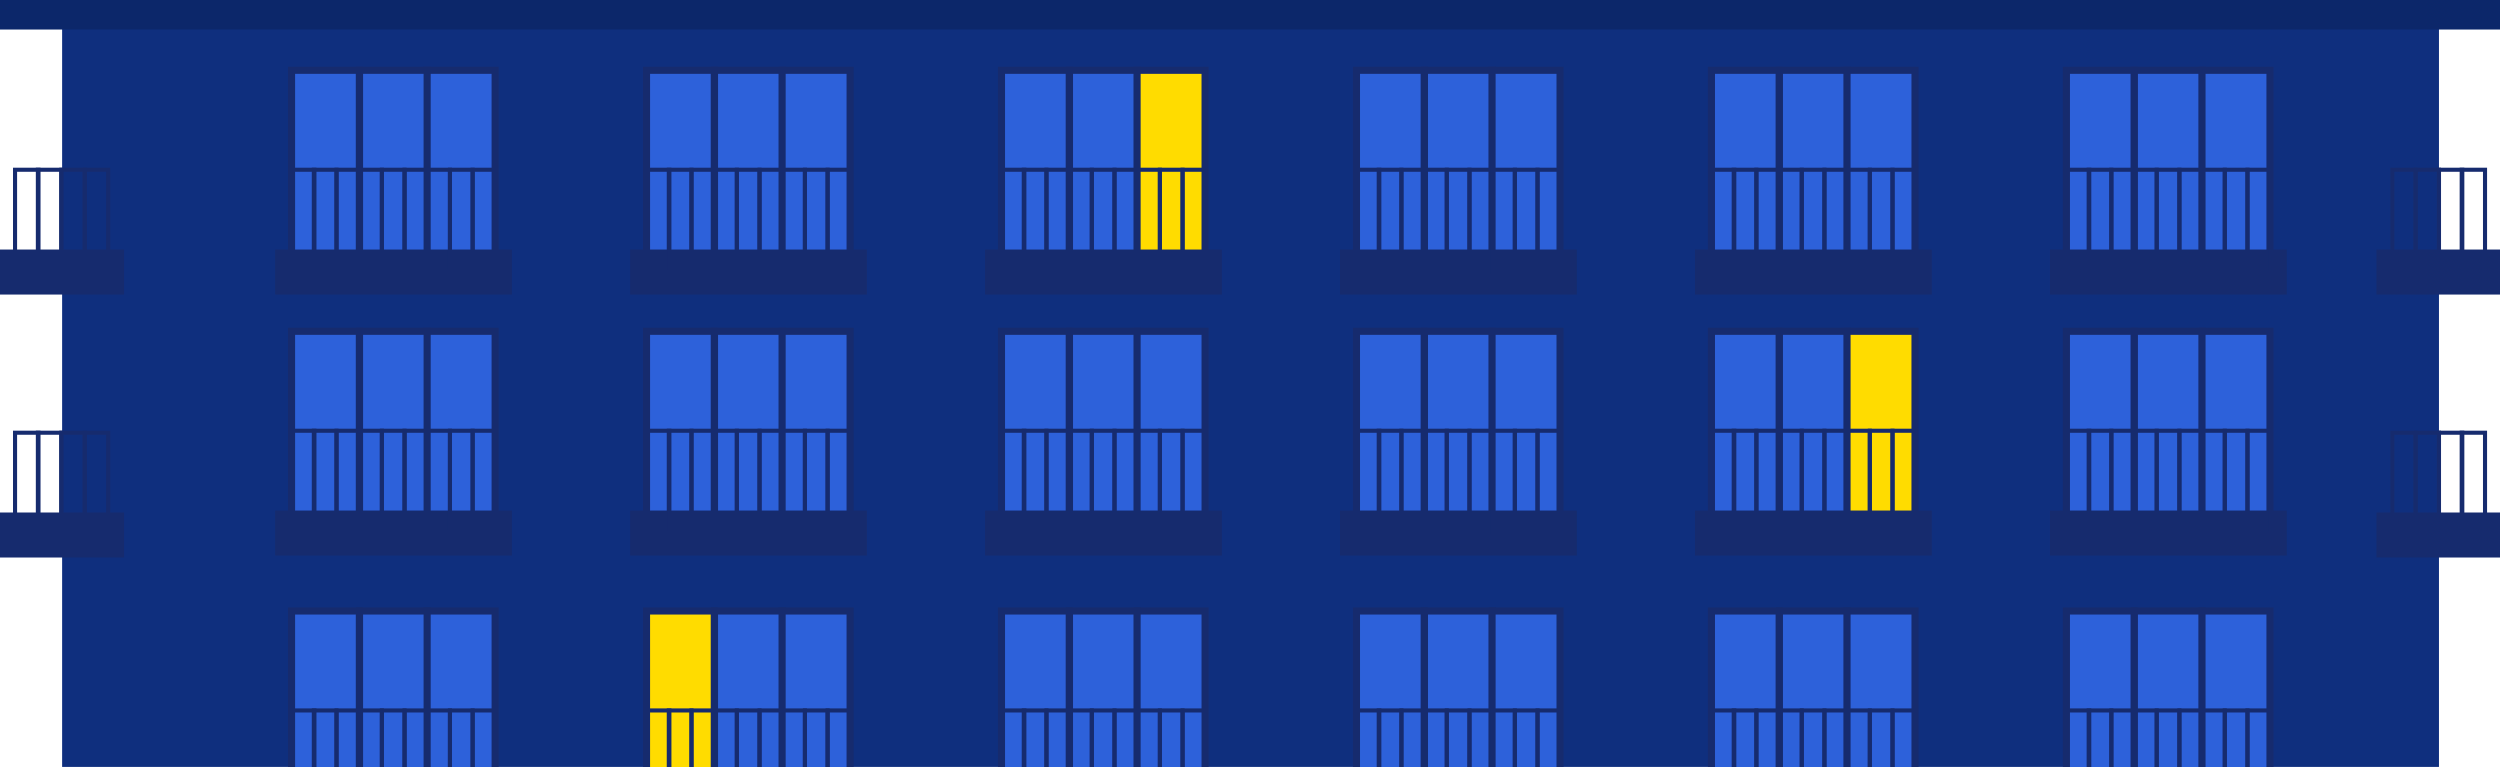 <svg width="981" height="301" viewBox="0 0 981 301" fill="none" xmlns="http://www.w3.org/2000/svg">
<g clip-path="url(#clip0_32_72)">
<rect x="24.378" y="6.375" width="932.67" height="294.564" fill="#0F2F7E"/>
<rect y="-4.164" width="986.49" height="15.753" fill="#0C276A"/>
<rect y="98.722" width="47.893" height="16.056" fill="#162B6E" stroke="#162B6E" stroke-width="1.606"/>
<rect x="14.862" y="66.609" width="9.196" height="40.14" stroke="#162B6E" stroke-width="1.606"/>
<rect x="5.904" y="66.609" width="9.196" height="40.14" stroke="#162B6E" stroke-width="1.606"/>
<rect x="24.062" y="66.609" width="9.196" height="40.14" stroke="#162B6E" stroke-width="1.606"/>
<rect x="33.256" y="66.609" width="9.196" height="40.14" stroke="#162B6E" stroke-width="1.606"/>
<rect y="201.91" width="47.893" height="16.056" fill="#162B6E" stroke="#162B6E" stroke-width="1.606"/>
<rect x="14.862" y="169.798" width="9.196" height="40.14" stroke="#162B6E" stroke-width="1.606"/>
<rect x="5.904" y="169.798" width="9.196" height="40.14" stroke="#162B6E" stroke-width="1.606"/>
<rect x="24.062" y="169.798" width="9.196" height="40.14" stroke="#162B6E" stroke-width="1.606"/>
<rect x="33.256" y="169.798" width="9.196" height="40.14" stroke="#162B6E" stroke-width="1.606"/>
<rect x="114.406" y="27.584" width="26.605" height="78.051" fill="#2D61DA" stroke="#162B6E" stroke-width="2.787"/>
<rect x="141.082" y="27.584" width="26.675" height="78.051" fill="#2D61DA" stroke="#162B6E" stroke-width="2.787"/>
<rect x="167.615" y="27.584" width="26.675" height="78.051" fill="#2D61DA" stroke="#162B6E" stroke-width="2.787"/>
<rect x="108.764" y="98.722" width="91.312" height="16.056" fill="#162B6E" stroke="#162B6E" stroke-width="1.606"/>
<rect x="123.146" y="66.609" width="8.899" height="40.14" stroke="#162B6E" stroke-width="1.606"/>
<rect x="114.478" y="66.609" width="8.899" height="40.14" stroke="#162B6E" stroke-width="1.606"/>
<rect x="132.051" y="66.609" width="8.899" height="40.14" stroke="#162B6E" stroke-width="1.606"/>
<rect x="140.947" y="66.609" width="8.899" height="40.14" stroke="#162B6E" stroke-width="1.606"/>
<rect x="149.847" y="66.609" width="8.899" height="40.14" stroke="#162B6E" stroke-width="1.606"/>
<rect x="158.751" y="66.609" width="8.899" height="40.14" stroke="#162B6E" stroke-width="1.606"/>
<rect x="167.655" y="66.609" width="8.899" height="40.14" stroke="#162B6E" stroke-width="1.606"/>
<rect x="176.56" y="66.609" width="8.899" height="40.14" stroke="#162B6E" stroke-width="1.606"/>
<rect x="185.463" y="66.609" width="8.899" height="40.14" stroke="#162B6E" stroke-width="1.606"/>
<rect x="114.406" y="130" width="26.605" height="78.051" fill="#2D61DA" stroke="#162B6E" stroke-width="2.787"/>
<rect x="141.082" y="130" width="26.675" height="78.051" fill="#2D61DA" stroke="#162B6E" stroke-width="2.787"/>
<rect x="167.615" y="130" width="26.675" height="78.051" fill="#2D61DA" stroke="#162B6E" stroke-width="2.787"/>
<rect x="108.764" y="201.138" width="91.312" height="16.056" fill="#162B6E" stroke="#162B6E" stroke-width="1.606"/>
<rect x="123.146" y="169.025" width="8.899" height="40.14" stroke="#162B6E" stroke-width="1.606"/>
<rect x="114.478" y="169.025" width="8.899" height="40.14" stroke="#162B6E" stroke-width="1.606"/>
<rect x="132.051" y="169.025" width="8.899" height="40.14" stroke="#162B6E" stroke-width="1.606"/>
<rect x="140.947" y="169.025" width="8.899" height="40.14" stroke="#162B6E" stroke-width="1.606"/>
<rect x="149.847" y="169.025" width="8.899" height="40.14" stroke="#162B6E" stroke-width="1.606"/>
<rect x="158.751" y="169.025" width="8.899" height="40.14" stroke="#162B6E" stroke-width="1.606"/>
<rect x="167.655" y="169.025" width="8.899" height="40.14" stroke="#162B6E" stroke-width="1.606"/>
<rect x="176.56" y="169.025" width="8.899" height="40.14" stroke="#162B6E" stroke-width="1.606"/>
<rect x="185.463" y="169.025" width="8.899" height="40.14" stroke="#162B6E" stroke-width="1.606"/>
<rect x="114.406" y="239.754" width="26.605" height="78.051" fill="#2D61DA" stroke="#162B6E" stroke-width="2.787"/>
<rect x="141.082" y="239.754" width="26.675" height="78.051" fill="#2D61DA" stroke="#162B6E" stroke-width="2.787"/>
<rect x="167.615" y="239.754" width="26.675" height="78.051" fill="#2D61DA" stroke="#162B6E" stroke-width="2.787"/>
<rect x="123.146" y="278.78" width="8.899" height="40.14" stroke="#162B6E" stroke-width="1.606"/>
<rect x="114.478" y="278.78" width="8.899" height="40.14" stroke="#162B6E" stroke-width="1.606"/>
<rect x="132.051" y="278.78" width="8.899" height="40.14" stroke="#162B6E" stroke-width="1.606"/>
<rect x="140.947" y="278.78" width="8.899" height="40.14" stroke="#162B6E" stroke-width="1.606"/>
<rect x="149.847" y="278.78" width="8.899" height="40.14" stroke="#162B6E" stroke-width="1.606"/>
<rect x="158.751" y="278.78" width="8.899" height="40.14" stroke="#162B6E" stroke-width="1.606"/>
<rect x="167.655" y="278.78" width="8.899" height="40.14" stroke="#162B6E" stroke-width="1.606"/>
<rect x="176.56" y="278.78" width="8.899" height="40.14" stroke="#162B6E" stroke-width="1.606"/>
<rect x="185.463" y="278.78" width="8.899" height="40.14" stroke="#162B6E" stroke-width="1.606"/>
<rect x="253.696" y="27.584" width="26.605" height="78.051" fill="#2D61DA" stroke="#162B6E" stroke-width="2.787"/>
<rect x="280.372" y="27.584" width="26.675" height="78.051" fill="#2D61DA" stroke="#162B6E" stroke-width="2.787"/>
<rect x="306.905" y="27.584" width="26.675" height="78.051" fill="#2D61DA" stroke="#162B6E" stroke-width="2.787"/>
<rect x="248.054" y="98.722" width="91.312" height="16.056" fill="#162B6E" stroke="#162B6E" stroke-width="1.606"/>
<rect x="262.437" y="66.609" width="8.899" height="40.14" stroke="#162B6E" stroke-width="1.606"/>
<rect x="253.768" y="66.609" width="8.899" height="40.14" stroke="#162B6E" stroke-width="1.606"/>
<rect x="271.341" y="66.609" width="8.899" height="40.14" stroke="#162B6E" stroke-width="1.606"/>
<rect x="280.237" y="66.609" width="8.899" height="40.14" stroke="#162B6E" stroke-width="1.606"/>
<rect x="289.137" y="66.609" width="8.899" height="40.14" stroke="#162B6E" stroke-width="1.606"/>
<rect x="298.041" y="66.609" width="8.899" height="40.14" stroke="#162B6E" stroke-width="1.606"/>
<rect x="306.945" y="66.609" width="8.899" height="40.14" stroke="#162B6E" stroke-width="1.606"/>
<rect x="315.85" y="66.609" width="8.899" height="40.14" stroke="#162B6E" stroke-width="1.606"/>
<rect x="324.753" y="66.609" width="8.899" height="40.14" stroke="#162B6E" stroke-width="1.606"/>
<rect x="253.696" y="130" width="26.605" height="78.051" fill="#2D61DA" stroke="#162B6E" stroke-width="2.787"/>
<rect x="280.372" y="130" width="26.675" height="78.051" fill="#2D61DA" stroke="#162B6E" stroke-width="2.787"/>
<rect x="306.905" y="130" width="26.675" height="78.051" fill="#2D61DA" stroke="#162B6E" stroke-width="2.787"/>
<rect x="248.054" y="201.138" width="91.312" height="16.056" fill="#162B6E" stroke="#162B6E" stroke-width="1.606"/>
<rect x="262.437" y="169.025" width="8.899" height="40.14" stroke="#162B6E" stroke-width="1.606"/>
<rect x="253.768" y="169.025" width="8.899" height="40.14" stroke="#162B6E" stroke-width="1.606"/>
<rect x="271.341" y="169.025" width="8.899" height="40.14" stroke="#162B6E" stroke-width="1.606"/>
<rect x="280.237" y="169.025" width="8.899" height="40.14" stroke="#162B6E" stroke-width="1.606"/>
<rect x="289.137" y="169.025" width="8.899" height="40.14" stroke="#162B6E" stroke-width="1.606"/>
<rect x="298.041" y="169.025" width="8.899" height="40.14" stroke="#162B6E" stroke-width="1.606"/>
<rect x="306.945" y="169.025" width="8.899" height="40.14" stroke="#162B6E" stroke-width="1.606"/>
<rect x="315.85" y="169.025" width="8.899" height="40.14" stroke="#162B6E" stroke-width="1.606"/>
<rect x="324.753" y="169.025" width="8.899" height="40.14" stroke="#162B6E" stroke-width="1.606"/>
<rect x="253.696" y="239.754" width="26.605" height="78.051" fill="#FFDC00" stroke="#162B6E" stroke-width="2.787"/>
<rect x="280.372" y="239.754" width="26.675" height="78.051" fill="#2D61DA" stroke="#162B6E" stroke-width="2.787"/>
<rect x="306.905" y="239.754" width="26.675" height="78.051" fill="#2D61DA" stroke="#162B6E" stroke-width="2.787"/>
<rect x="262.437" y="278.78" width="8.899" height="40.14" stroke="#162B6E" stroke-width="1.606"/>
<rect x="253.768" y="278.78" width="8.899" height="40.14" stroke="#162B6E" stroke-width="1.606"/>
<rect x="271.341" y="278.78" width="8.899" height="40.14" stroke="#162B6E" stroke-width="1.606"/>
<rect x="280.237" y="278.78" width="8.899" height="40.14" stroke="#162B6E" stroke-width="1.606"/>
<rect x="289.137" y="278.78" width="8.899" height="40.14" stroke="#162B6E" stroke-width="1.606"/>
<rect x="298.041" y="278.78" width="8.899" height="40.14" stroke="#162B6E" stroke-width="1.606"/>
<rect x="306.945" y="278.78" width="8.899" height="40.14" stroke="#162B6E" stroke-width="1.606"/>
<rect x="315.85" y="278.78" width="8.899" height="40.14" stroke="#162B6E" stroke-width="1.606"/>
<rect x="324.753" y="278.78" width="8.899" height="40.14" stroke="#162B6E" stroke-width="1.606"/>
<rect x="392.986" y="27.584" width="26.605" height="78.051" fill="#2D61DA" stroke="#162B6E" stroke-width="2.787"/>
<rect x="419.662" y="27.584" width="26.675" height="78.051" fill="#2D61DA" stroke="#162B6E" stroke-width="2.787"/>
<rect x="446.195" y="27.584" width="26.675" height="78.051" fill="#FFDC00" stroke="#162B6E" stroke-width="2.787"/>
<rect x="387.344" y="98.722" width="91.312" height="16.056" fill="#162B6E" stroke="#162B6E" stroke-width="1.606"/>
<rect x="401.727" y="66.609" width="8.899" height="40.14" stroke="#162B6E" stroke-width="1.606"/>
<rect x="393.058" y="66.609" width="8.899" height="40.14" stroke="#162B6E" stroke-width="1.606"/>
<rect x="410.631" y="66.609" width="8.899" height="40.14" stroke="#162B6E" stroke-width="1.606"/>
<rect x="419.527" y="66.609" width="8.899" height="40.14" stroke="#162B6E" stroke-width="1.606"/>
<rect x="428.427" y="66.609" width="8.899" height="40.14" stroke="#162B6E" stroke-width="1.606"/>
<rect x="437.331" y="66.609" width="8.899" height="40.14" stroke="#162B6E" stroke-width="1.606"/>
<rect x="446.235" y="66.609" width="8.899" height="40.14" stroke="#162B6E" stroke-width="1.606"/>
<rect x="455.14" y="66.609" width="8.899" height="40.14" stroke="#162B6E" stroke-width="1.606"/>
<rect x="464.043" y="66.609" width="8.899" height="40.14" stroke="#162B6E" stroke-width="1.606"/>
<rect x="392.986" y="130" width="26.605" height="78.051" fill="#2D61DA" stroke="#162B6E" stroke-width="2.787"/>
<rect x="419.662" y="130" width="26.675" height="78.051" fill="#2D61DA" stroke="#162B6E" stroke-width="2.787"/>
<rect x="446.195" y="130" width="26.675" height="78.051" fill="#2D61DA" stroke="#162B6E" stroke-width="2.787"/>
<rect x="387.344" y="201.138" width="91.312" height="16.056" fill="#162B6E" stroke="#162B6E" stroke-width="1.606"/>
<rect x="401.727" y="169.025" width="8.899" height="40.14" stroke="#162B6E" stroke-width="1.606"/>
<rect x="393.058" y="169.025" width="8.899" height="40.14" stroke="#162B6E" stroke-width="1.606"/>
<rect x="410.631" y="169.025" width="8.899" height="40.14" stroke="#162B6E" stroke-width="1.606"/>
<rect x="419.527" y="169.025" width="8.899" height="40.14" stroke="#162B6E" stroke-width="1.606"/>
<rect x="428.427" y="169.025" width="8.899" height="40.14" stroke="#162B6E" stroke-width="1.606"/>
<rect x="437.331" y="169.025" width="8.899" height="40.14" stroke="#162B6E" stroke-width="1.606"/>
<rect x="446.235" y="169.025" width="8.899" height="40.14" stroke="#162B6E" stroke-width="1.606"/>
<rect x="455.14" y="169.025" width="8.899" height="40.14" stroke="#162B6E" stroke-width="1.606"/>
<rect x="464.043" y="169.025" width="8.899" height="40.14" stroke="#162B6E" stroke-width="1.606"/>
<rect x="392.986" y="239.754" width="26.605" height="78.051" fill="#2D61DA" stroke="#162B6E" stroke-width="2.787"/>
<rect x="419.662" y="239.754" width="26.675" height="78.051" fill="#2D61DA" stroke="#162B6E" stroke-width="2.787"/>
<rect x="446.195" y="239.754" width="26.675" height="78.051" fill="#2D61DA" stroke="#162B6E" stroke-width="2.787"/>
<rect x="401.727" y="278.78" width="8.899" height="40.14" stroke="#162B6E" stroke-width="1.606"/>
<rect x="393.058" y="278.78" width="8.899" height="40.14" stroke="#162B6E" stroke-width="1.606"/>
<rect x="410.631" y="278.78" width="8.899" height="40.14" stroke="#162B6E" stroke-width="1.606"/>
<rect x="419.527" y="278.78" width="8.899" height="40.14" stroke="#162B6E" stroke-width="1.606"/>
<rect x="428.427" y="278.78" width="8.899" height="40.14" stroke="#162B6E" stroke-width="1.606"/>
<rect x="437.331" y="278.78" width="8.899" height="40.14" stroke="#162B6E" stroke-width="1.606"/>
<rect x="446.235" y="278.78" width="8.899" height="40.14" stroke="#162B6E" stroke-width="1.606"/>
<rect x="455.14" y="278.78" width="8.899" height="40.14" stroke="#162B6E" stroke-width="1.606"/>
<rect x="464.043" y="278.78" width="8.899" height="40.14" stroke="#162B6E" stroke-width="1.606"/>
<rect x="532.276" y="27.584" width="26.605" height="78.051" fill="#2D61DA" stroke="#162B6E" stroke-width="2.787"/>
<rect x="558.952" y="27.584" width="26.675" height="78.051" fill="#2D61DA" stroke="#162B6E" stroke-width="2.787"/>
<rect x="585.485" y="27.584" width="26.675" height="78.051" fill="#2D61DA" stroke="#162B6E" stroke-width="2.787"/>
<rect x="526.634" y="98.722" width="91.312" height="16.056" fill="#162B6E" stroke="#162B6E" stroke-width="1.606"/>
<rect x="541.017" y="66.609" width="8.899" height="40.14" stroke="#162B6E" stroke-width="1.606"/>
<rect x="532.348" y="66.609" width="8.899" height="40.14" stroke="#162B6E" stroke-width="1.606"/>
<rect x="549.921" y="66.609" width="8.899" height="40.14" stroke="#162B6E" stroke-width="1.606"/>
<rect x="558.817" y="66.609" width="8.899" height="40.14" stroke="#162B6E" stroke-width="1.606"/>
<rect x="567.717" y="66.609" width="8.899" height="40.14" stroke="#162B6E" stroke-width="1.606"/>
<rect x="576.621" y="66.609" width="8.899" height="40.14" stroke="#162B6E" stroke-width="1.606"/>
<rect x="585.525" y="66.609" width="8.899" height="40.14" stroke="#162B6E" stroke-width="1.606"/>
<rect x="594.43" y="66.609" width="8.899" height="40.14" stroke="#162B6E" stroke-width="1.606"/>
<rect x="603.333" y="66.609" width="8.899" height="40.14" stroke="#162B6E" stroke-width="1.606"/>
<rect x="532.276" y="130" width="26.605" height="78.051" fill="#2D61DA" stroke="#162B6E" stroke-width="2.787"/>
<rect x="558.952" y="130" width="26.675" height="78.051" fill="#2D61DA" stroke="#162B6E" stroke-width="2.787"/>
<rect x="585.485" y="130" width="26.675" height="78.051" fill="#2D61DA" stroke="#162B6E" stroke-width="2.787"/>
<rect x="526.634" y="201.138" width="91.312" height="16.056" fill="#162B6E" stroke="#162B6E" stroke-width="1.606"/>
<rect x="541.017" y="169.025" width="8.899" height="40.14" stroke="#162B6E" stroke-width="1.606"/>
<rect x="532.348" y="169.025" width="8.899" height="40.14" stroke="#162B6E" stroke-width="1.606"/>
<rect x="549.921" y="169.025" width="8.899" height="40.14" stroke="#162B6E" stroke-width="1.606"/>
<rect x="558.817" y="169.025" width="8.899" height="40.14" stroke="#162B6E" stroke-width="1.606"/>
<rect x="567.717" y="169.025" width="8.899" height="40.14" stroke="#162B6E" stroke-width="1.606"/>
<rect x="576.621" y="169.025" width="8.899" height="40.14" stroke="#162B6E" stroke-width="1.606"/>
<rect x="585.525" y="169.025" width="8.899" height="40.14" stroke="#162B6E" stroke-width="1.606"/>
<rect x="594.43" y="169.025" width="8.899" height="40.14" stroke="#162B6E" stroke-width="1.606"/>
<rect x="603.333" y="169.025" width="8.899" height="40.14" stroke="#162B6E" stroke-width="1.606"/>
<rect x="532.276" y="239.754" width="26.605" height="78.051" fill="#2D61DA" stroke="#162B6E" stroke-width="2.787"/>
<rect x="558.952" y="239.754" width="26.675" height="78.051" fill="#2D61DA" stroke="#162B6E" stroke-width="2.787"/>
<rect x="585.485" y="239.754" width="26.675" height="78.051" fill="#2D61DA" stroke="#162B6E" stroke-width="2.787"/>
<rect x="541.017" y="278.78" width="8.899" height="40.14" stroke="#162B6E" stroke-width="1.606"/>
<rect x="532.348" y="278.78" width="8.899" height="40.14" stroke="#162B6E" stroke-width="1.606"/>
<rect x="549.921" y="278.78" width="8.899" height="40.14" stroke="#162B6E" stroke-width="1.606"/>
<rect x="558.817" y="278.78" width="8.899" height="40.14" stroke="#162B6E" stroke-width="1.606"/>
<rect x="567.717" y="278.78" width="8.899" height="40.14" stroke="#162B6E" stroke-width="1.606"/>
<rect x="576.621" y="278.78" width="8.899" height="40.14" stroke="#162B6E" stroke-width="1.606"/>
<rect x="585.525" y="278.78" width="8.899" height="40.14" stroke="#162B6E" stroke-width="1.606"/>
<rect x="594.43" y="278.78" width="8.899" height="40.14" stroke="#162B6E" stroke-width="1.606"/>
<rect x="603.333" y="278.78" width="8.899" height="40.14" stroke="#162B6E" stroke-width="1.606"/>
<rect x="671.566" y="27.584" width="26.605" height="78.051" fill="#2D61DA" stroke="#162B6E" stroke-width="2.787"/>
<rect x="698.242" y="27.584" width="26.675" height="78.051" fill="#2D61DA" stroke="#162B6E" stroke-width="2.787"/>
<rect x="724.775" y="27.584" width="26.675" height="78.051" fill="#2D61DA" stroke="#162B6E" stroke-width="2.787"/>
<rect x="665.924" y="98.722" width="91.312" height="16.056" fill="#162B6E" stroke="#162B6E" stroke-width="1.606"/>
<rect x="680.307" y="66.609" width="8.899" height="40.14" stroke="#162B6E" stroke-width="1.606"/>
<rect x="671.638" y="66.609" width="8.899" height="40.14" stroke="#162B6E" stroke-width="1.606"/>
<rect x="689.211" y="66.609" width="8.899" height="40.14" stroke="#162B6E" stroke-width="1.606"/>
<rect x="698.107" y="66.609" width="8.899" height="40.14" stroke="#162B6E" stroke-width="1.606"/>
<rect x="707.007" y="66.609" width="8.899" height="40.14" stroke="#162B6E" stroke-width="1.606"/>
<rect x="715.911" y="66.609" width="8.899" height="40.14" stroke="#162B6E" stroke-width="1.606"/>
<rect x="724.815" y="66.609" width="8.899" height="40.14" stroke="#162B6E" stroke-width="1.606"/>
<rect x="733.72" y="66.609" width="8.899" height="40.14" stroke="#162B6E" stroke-width="1.606"/>
<rect x="742.623" y="66.609" width="8.899" height="40.14" stroke="#162B6E" stroke-width="1.606"/>
<rect x="671.566" y="130" width="26.605" height="78.051" fill="#2D61DA" stroke="#162B6E" stroke-width="2.787"/>
<rect x="698.242" y="130" width="26.675" height="78.051" fill="#2D61DA" stroke="#162B6E" stroke-width="2.787"/>
<rect x="724.775" y="130" width="26.675" height="78.051" fill="#FFDC00" stroke="#162B6E" stroke-width="2.787"/>
<rect x="665.924" y="201.138" width="91.312" height="16.056" fill="#162B6E" stroke="#162B6E" stroke-width="1.606"/>
<rect x="680.307" y="169.025" width="8.899" height="40.14" stroke="#162B6E" stroke-width="1.606"/>
<rect x="671.638" y="169.025" width="8.899" height="40.14" stroke="#162B6E" stroke-width="1.606"/>
<rect x="689.211" y="169.025" width="8.899" height="40.14" stroke="#162B6E" stroke-width="1.606"/>
<rect x="698.107" y="169.025" width="8.899" height="40.14" stroke="#162B6E" stroke-width="1.606"/>
<rect x="707.007" y="169.025" width="8.899" height="40.14" stroke="#162B6E" stroke-width="1.606"/>
<rect x="715.911" y="169.025" width="8.899" height="40.14" stroke="#162B6E" stroke-width="1.606"/>
<rect x="724.815" y="169.025" width="8.899" height="40.14" stroke="#162B6E" stroke-width="1.606"/>
<rect x="733.72" y="169.025" width="8.899" height="40.14" stroke="#162B6E" stroke-width="1.606"/>
<rect x="742.623" y="169.025" width="8.899" height="40.14" stroke="#162B6E" stroke-width="1.606"/>
<rect x="671.566" y="239.754" width="26.605" height="78.051" fill="#2D61DA" stroke="#162B6E" stroke-width="2.787"/>
<rect x="698.242" y="239.754" width="26.675" height="78.051" fill="#2D61DA" stroke="#162B6E" stroke-width="2.787"/>
<rect x="724.775" y="239.754" width="26.675" height="78.051" fill="#2D61DA" stroke="#162B6E" stroke-width="2.787"/>
<rect x="680.307" y="278.78" width="8.899" height="40.14" stroke="#162B6E" stroke-width="1.606"/>
<rect x="671.638" y="278.78" width="8.899" height="40.14" stroke="#162B6E" stroke-width="1.606"/>
<rect x="689.211" y="278.78" width="8.899" height="40.14" stroke="#162B6E" stroke-width="1.606"/>
<rect x="698.107" y="278.78" width="8.899" height="40.14" stroke="#162B6E" stroke-width="1.606"/>
<rect x="707.007" y="278.78" width="8.899" height="40.14" stroke="#162B6E" stroke-width="1.606"/>
<rect x="715.911" y="278.78" width="8.899" height="40.14" stroke="#162B6E" stroke-width="1.606"/>
<rect x="724.815" y="278.78" width="8.899" height="40.14" stroke="#162B6E" stroke-width="1.606"/>
<rect x="733.72" y="278.78" width="8.899" height="40.14" stroke="#162B6E" stroke-width="1.606"/>
<rect x="742.623" y="278.78" width="8.899" height="40.14" stroke="#162B6E" stroke-width="1.606"/>
<rect x="810.856" y="27.584" width="26.605" height="78.051" fill="#2D61DA" stroke="#162B6E" stroke-width="2.787"/>
<rect x="837.532" y="27.584" width="26.675" height="78.051" fill="#2D61DA" stroke="#162B6E" stroke-width="2.787"/>
<rect x="864.065" y="27.584" width="26.675" height="78.051" fill="#2D61DA" stroke="#162B6E" stroke-width="2.787"/>
<rect x="805.214" y="98.722" width="91.312" height="16.056" fill="#162B6E" stroke="#162B6E" stroke-width="1.606"/>
<rect x="819.597" y="66.609" width="8.899" height="40.14" stroke="#162B6E" stroke-width="1.606"/>
<rect x="810.928" y="66.609" width="8.899" height="40.14" stroke="#162B6E" stroke-width="1.606"/>
<rect x="828.501" y="66.609" width="8.899" height="40.14" stroke="#162B6E" stroke-width="1.606"/>
<rect x="837.397" y="66.609" width="8.899" height="40.14" stroke="#162B6E" stroke-width="1.606"/>
<rect x="846.297" y="66.609" width="8.899" height="40.14" stroke="#162B6E" stroke-width="1.606"/>
<rect x="855.201" y="66.609" width="8.899" height="40.14" stroke="#162B6E" stroke-width="1.606"/>
<rect x="864.105" y="66.609" width="8.899" height="40.14" stroke="#162B6E" stroke-width="1.606"/>
<rect x="873.01" y="66.609" width="8.899" height="40.14" stroke="#162B6E" stroke-width="1.606"/>
<rect x="881.913" y="66.609" width="8.899" height="40.14" stroke="#162B6E" stroke-width="1.606"/>
<rect x="810.856" y="130" width="26.605" height="78.051" fill="#2D61DA" stroke="#162B6E" stroke-width="2.787"/>
<rect x="837.532" y="130" width="26.675" height="78.051" fill="#2D61DA" stroke="#162B6E" stroke-width="2.787"/>
<rect x="864.065" y="130" width="26.675" height="78.051" fill="#2D61DA" stroke="#162B6E" stroke-width="2.787"/>
<rect x="805.214" y="201.138" width="91.312" height="16.056" fill="#162B6E" stroke="#162B6E" stroke-width="1.606"/>
<rect x="819.597" y="169.025" width="8.899" height="40.14" stroke="#162B6E" stroke-width="1.606"/>
<rect x="810.928" y="169.025" width="8.899" height="40.14" stroke="#162B6E" stroke-width="1.606"/>
<rect x="828.501" y="169.025" width="8.899" height="40.14" stroke="#162B6E" stroke-width="1.606"/>
<rect x="837.397" y="169.025" width="8.899" height="40.14" stroke="#162B6E" stroke-width="1.606"/>
<rect x="846.297" y="169.025" width="8.899" height="40.14" stroke="#162B6E" stroke-width="1.606"/>
<rect x="855.201" y="169.025" width="8.899" height="40.14" stroke="#162B6E" stroke-width="1.606"/>
<rect x="864.105" y="169.025" width="8.899" height="40.14" stroke="#162B6E" stroke-width="1.606"/>
<rect x="873.01" y="169.025" width="8.899" height="40.14" stroke="#162B6E" stroke-width="1.606"/>
<rect x="881.913" y="169.025" width="8.899" height="40.14" stroke="#162B6E" stroke-width="1.606"/>
<rect x="810.856" y="239.754" width="26.605" height="78.051" fill="#2D61DA" stroke="#162B6E" stroke-width="2.787"/>
<rect x="837.532" y="239.754" width="26.675" height="78.051" fill="#2D61DA" stroke="#162B6E" stroke-width="2.787"/>
<rect x="864.065" y="239.754" width="26.675" height="78.051" fill="#2D61DA" stroke="#162B6E" stroke-width="2.787"/>
<rect x="819.597" y="278.78" width="8.899" height="40.14" stroke="#162B6E" stroke-width="1.606"/>
<rect x="810.928" y="278.78" width="8.899" height="40.14" stroke="#162B6E" stroke-width="1.606"/>
<rect x="828.501" y="278.78" width="8.899" height="40.14" stroke="#162B6E" stroke-width="1.606"/>
<rect x="837.397" y="278.78" width="8.899" height="40.14" stroke="#162B6E" stroke-width="1.606"/>
<rect x="846.297" y="278.78" width="8.899" height="40.14" stroke="#162B6E" stroke-width="1.606"/>
<rect x="855.201" y="278.78" width="8.899" height="40.14" stroke="#162B6E" stroke-width="1.606"/>
<rect x="864.105" y="278.78" width="8.899" height="40.14" stroke="#162B6E" stroke-width="1.606"/>
<rect x="873.01" y="278.78" width="8.899" height="40.14" stroke="#162B6E" stroke-width="1.606"/>
<rect x="881.913" y="278.78" width="8.899" height="40.14" stroke="#162B6E" stroke-width="1.606"/>
<rect width="47.672" height="16.056" transform="matrix(-1 0 0 1 981 98.722)" fill="#162B6E" stroke="#162B6E" stroke-width="1.606"/>
<rect width="9.153" height="40.14" transform="matrix(-1 0 0 1 966.207 66.609)" stroke="#162B6E" stroke-width="1.606"/>
<rect width="9.153" height="40.14" transform="matrix(-1 0 0 1 975.123 66.609)" stroke="#162B6E" stroke-width="1.606"/>
<rect width="9.153" height="40.14" transform="matrix(-1 0 0 1 957.048 66.609)" stroke="#162B6E" stroke-width="1.606"/>
<rect width="9.153" height="40.14" transform="matrix(-1 0 0 1 947.897 66.609)" stroke="#162B6E" stroke-width="1.606"/>
<rect width="47.672" height="16.056" transform="matrix(-1 0 0 1 981 201.91)" fill="#162B6E" stroke="#162B6E" stroke-width="1.606"/>
<rect width="9.153" height="40.14" transform="matrix(-1 0 0 1 966.207 169.798)" stroke="#162B6E" stroke-width="1.606"/>
<rect width="9.153" height="40.14" transform="matrix(-1 0 0 1 975.123 169.798)" stroke="#162B6E" stroke-width="1.606"/>
<rect width="9.153" height="40.14" transform="matrix(-1 0 0 1 957.048 169.798)" stroke="#162B6E" stroke-width="1.606"/>
<rect width="9.153" height="40.14" transform="matrix(-1 0 0 1 947.897 169.798)" stroke="#162B6E" stroke-width="1.606"/>
</g>
<defs>
<clipPath id="clip0_32_72">
<rect width="981" height="301" fill="white"/>
</clipPath>
</defs>
</svg>
